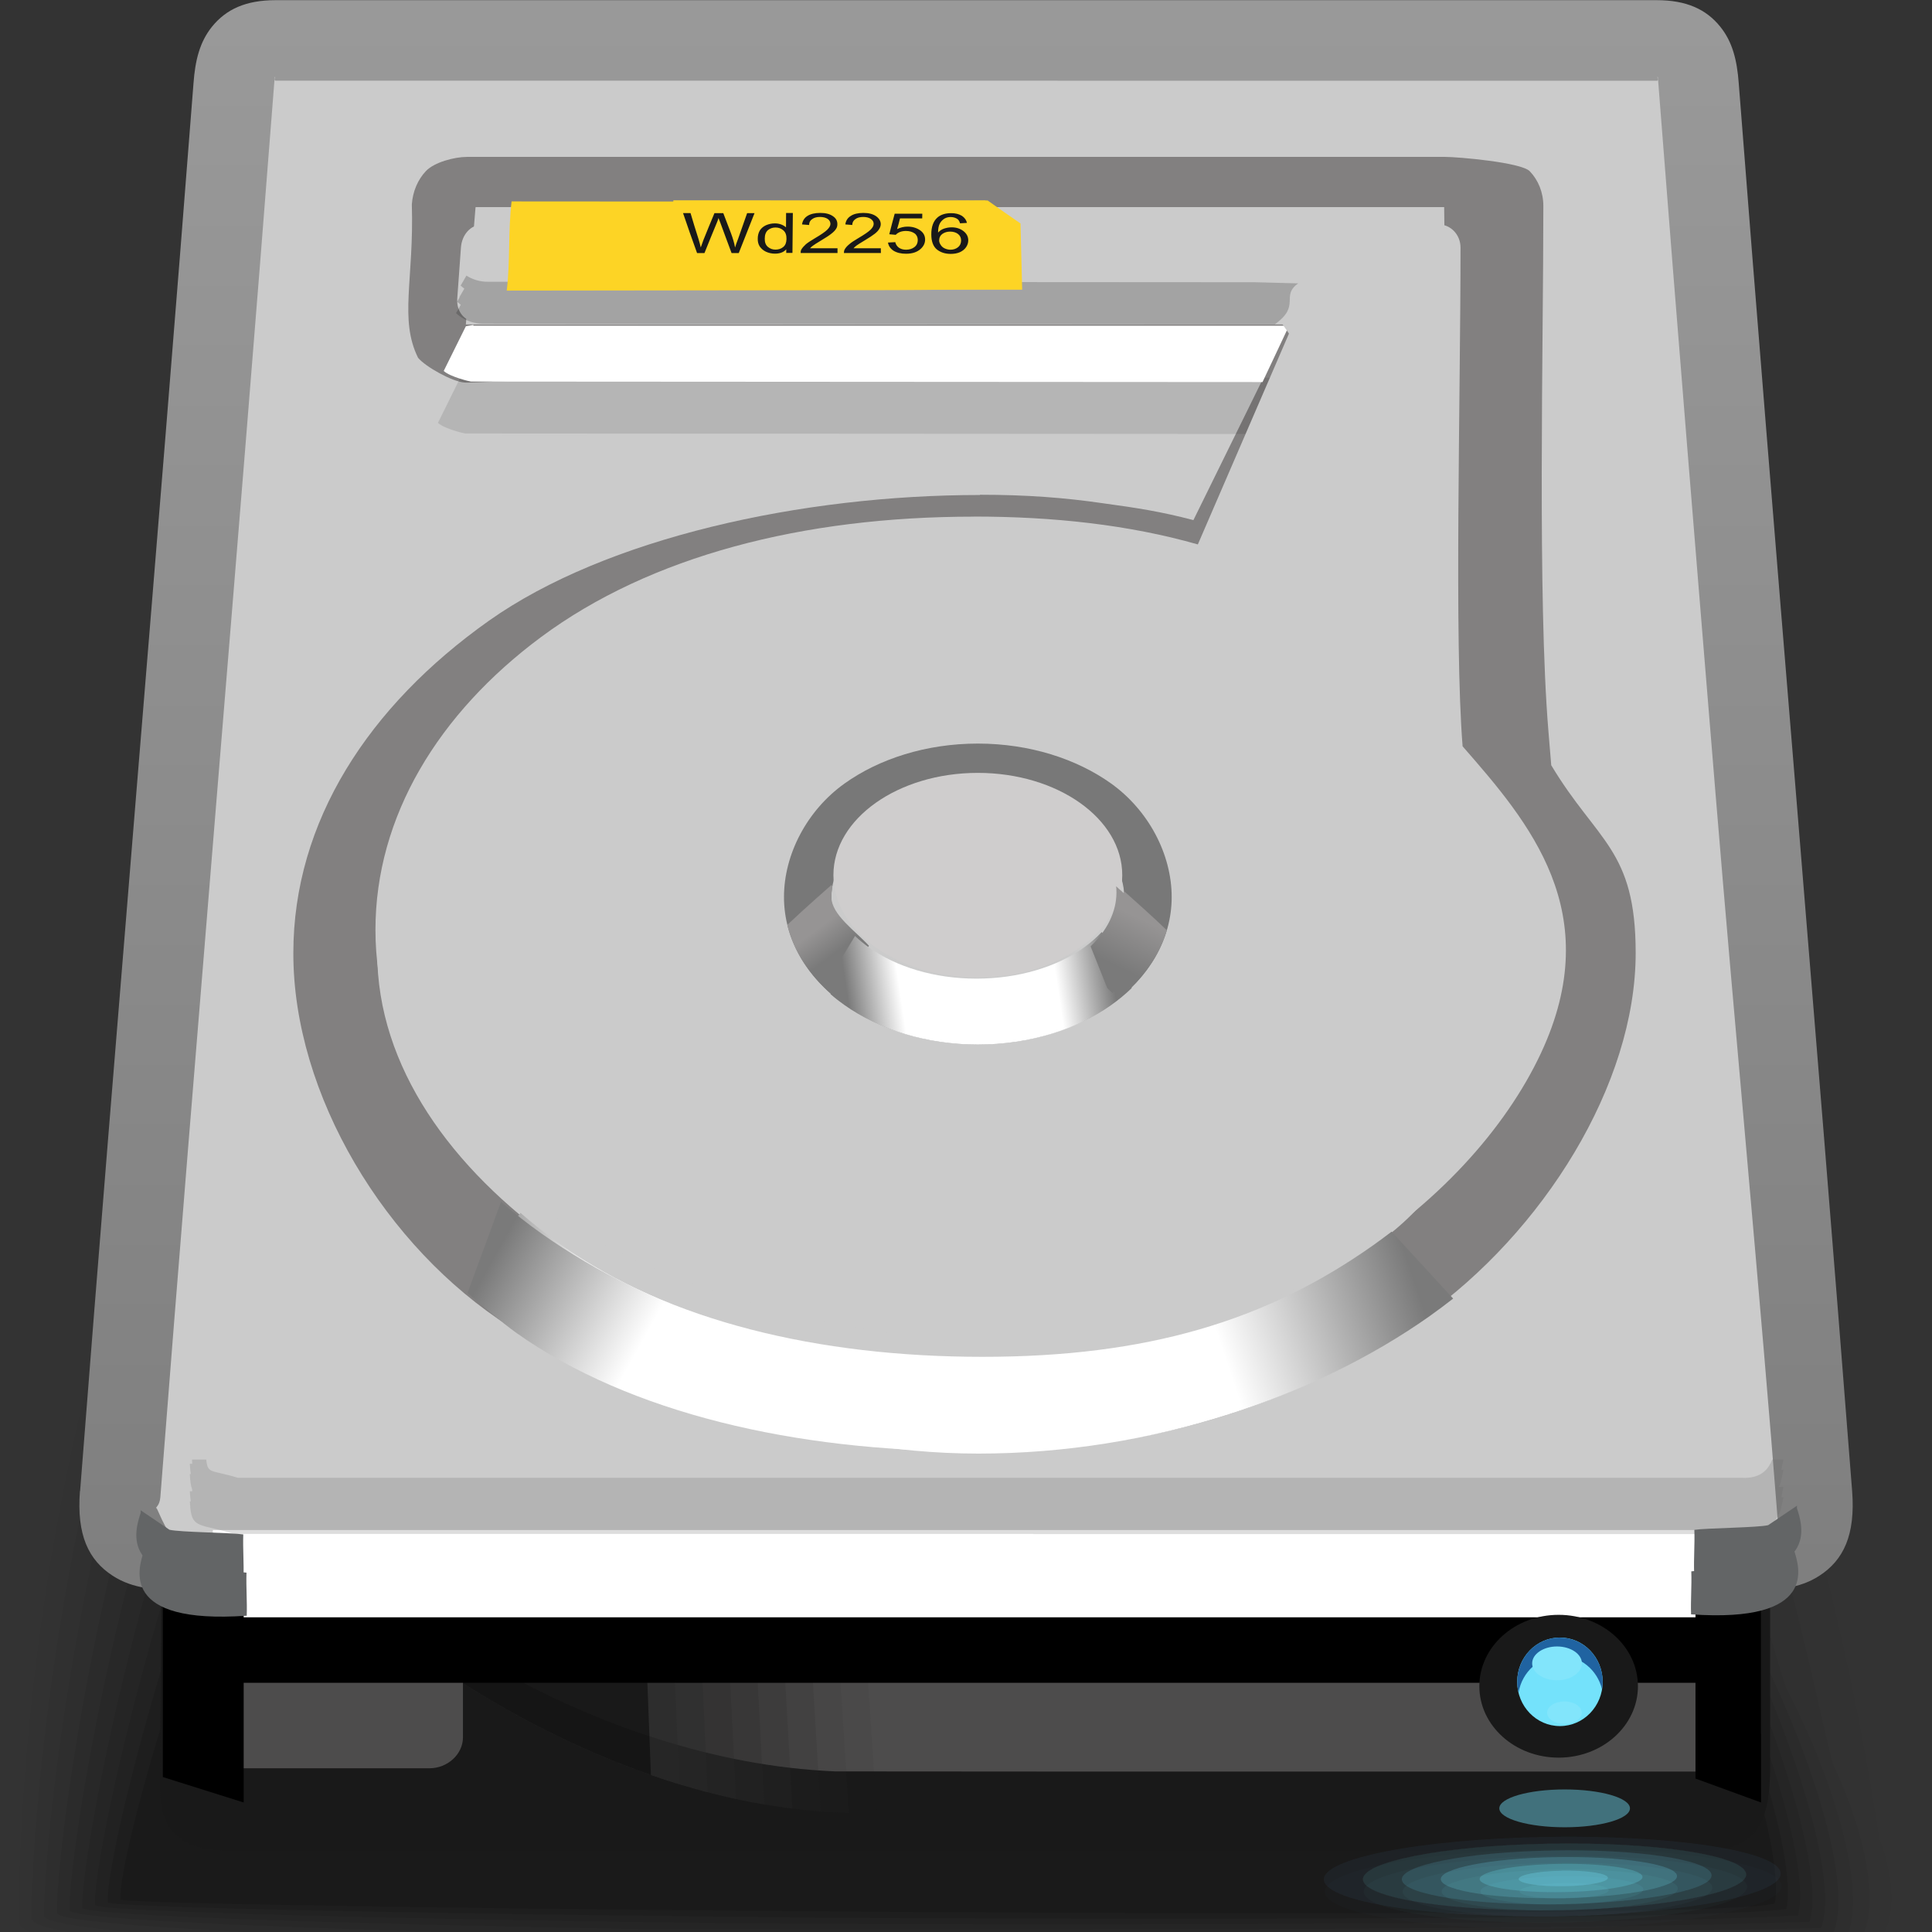 <?xml version="1.0" encoding="UTF-8"?>
<!DOCTYPE svg PUBLIC "-//W3C//DTD SVG 1.1//EN" "http://www.w3.org/Graphics/SVG/1.1/DTD/svg11.dtd">
<!-- Creator: CorelDRAW -->
<svg xmlns="http://www.w3.org/2000/svg" xml:space="preserve" width="24px" height="24px" style="shape-rendering:geometricPrecision; text-rendering:geometricPrecision; image-rendering:optimizeQuality; fill-rule:evenodd; clip-rule:evenodd"
viewBox="0 0 24 24"
 xmlns:xlink="http://www.w3.org/1999/xlink">
 <rect x="0" y="0" width="24" height="24" fill="#333333" stroke="none"/>
 <defs>
  <style type="text/css">
   <![CDATA[
    .fil23 {fill:black}
    .fil10 {fill:#191919}
    .fil26 {fill:white}
    .fil48 {fill:black}
    .fil43 {fill:#191919}
    .fil45 {fill:#2063A1}
    .fil11 {fill:#4D4C4C}
    .fil42 {fill:#636566}
    .fil44 {fill:#74E2FB}
    .fil46 {fill:#82E5FB}
    .fil24 {fill:#CBCBCB}
    .fil40 {fill:#CFCDCD}
    .fil34 {fill:#FDD425}
    .fil35 {fill:#191919;fill-rule:nonzero}
    .fil32 {fill:white;fill-rule:nonzero}
    .fil36 {fill:#787878;fill-rule:nonzero}
    .fil28 {fill:#828080;fill-rule:nonzero}
    .fil13 {fill:#292929;fill-opacity:0}
    .fil49 {fill:#74E2FB;fill-opacity:0}
    .fil41 {fill:#82E5FB;fill-opacity:0}
    .fil0 {fill:black;fill-opacity:0.008}
    .fil50 {fill:#74E2FB;fill-opacity:0.012}
    .fil1 {fill:black;fill-opacity:0.02}
    .fil51 {fill:#74E2FB;fill-opacity:0.027}
    .fil2 {fill:black;fill-opacity:0.035}
    .fil52 {fill:#74E2FB;fill-opacity:0.039}
    .fil3 {fill:black;fill-opacity:0.047}
    .fil14 {fill:#292929;fill-opacity:0.047}
    .fil53 {fill:#74E2FB;fill-opacity:0.055}
    .fil4 {fill:black;fill-opacity:0.059}
    .fil54 {fill:#74E2FB;fill-opacity:0.067}
    .fil5 {fill:black;fill-opacity:0.071}
    .fil55 {fill:#74E2FB;fill-opacity:0.078}
    .fil6 {fill:black;fill-opacity:0.082}
    .fil7 {fill:black;fill-opacity:0.094}
    .fil15 {fill:#292929;fill-opacity:0.098}
    .fil8 {fill:black;fill-opacity:0.106}
    .fil9 {fill:black;fill-opacity:0.122}
    .fil31 {fill:#191919;fill-rule:nonzero;fill-opacity:0.122}
    .fil16 {fill:#292929;fill-opacity:0.145}
    .fil17 {fill:#292929;fill-opacity:0.196}
    .fil33 {fill:#191919;fill-rule:nonzero;fill-opacity:0.22}
    .fil27 {fill:#666666;fill-rule:nonzero;fill-opacity:0.22}
    .fil18 {fill:#292929;fill-opacity:0.243}
    .fil19 {fill:#292929;fill-opacity:0.294}
    .fil20 {fill:#292929;fill-opacity:0.341}
    .fil21 {fill:#292929;fill-opacity:0.392}
    .fil22 {fill:black;fill-opacity:0.439}
    .fil47 {fill:#74E2FB;fill-opacity:0.439}
    .fil39 {fill:url(#id0)}
    .fil30 {fill:url(#id1)}
    .fil12 {fill:url(#id2)}
    .fil25 {fill:url(#id3);fill-rule:nonzero}
    .fil29 {fill:url(#id4);fill-rule:nonzero}
    .fil37 {fill:url(#id5);fill-rule:nonzero}
    .fil38 {fill:url(#id6);fill-rule:nonzero}
   ]]>
  </style>
  <linearGradient id="id0" gradientUnits="userSpaceOnUse" x1="10.547" y1="12.52" x2="13.808" y2="12.033">
   <stop offset="0" style="stop-color:#7A7A7A"/>
   <stop offset="0.2" style="stop-color:white"/>
   <stop offset="0.788" style="stop-color:white"/>
   <stop offset="1" style="stop-color:#7A7A7A"/>
  </linearGradient>
  <linearGradient id="id1" gradientUnits="userSpaceOnUse" x1="6.431" y1="15.08" x2="11.47" y2="17.874">
   <stop offset="0" style="stop-color:#7A7A7A"/>
   <stop offset="0.369" style="stop-color:white"/>
   <stop offset="1" style="stop-color:white"/>
  </linearGradient>
  <linearGradient id="id2" gradientUnits="userSpaceOnUse" x1="21.735" y1="20.128" x2="21.304" y2="20.128">
   <stop offset="0" style="stop-color:#191919"/>
   <stop offset="1" style="stop-color:#373738"/>
  </linearGradient>
  <linearGradient id="id3" gradientUnits="userSpaceOnUse" x1="12.002" y1="19.554" x2="12.002" y2="0.2">
   <stop offset="0" style="stop-color:#7F7F7F"/>
   <stop offset="1" style="stop-color:#999999"/>
  </linearGradient>
  <linearGradient id="id4" gradientUnits="userSpaceOnUse" x1="6.79" y1="18.297" x2="17.21" y2="14.827">
   <stop offset="0" style="stop-color:#595959"/>
   <stop offset="0.129" style="stop-color:white"/>
   <stop offset="0.769" style="stop-color:white"/>
   <stop offset="1" style="stop-color:#7A7A7A"/>
  </linearGradient>
  <linearGradient id="id5" gradientUnits="userSpaceOnUse" x1="14.214" y1="11.432" x2="13.926" y2="12.03">
   <stop offset="0" style="stop-color:#969494"/>
   <stop offset="1" style="stop-color:#7A7A7A"/>
  </linearGradient>
  <linearGradient id="id6" gradientUnits="userSpaceOnUse" x1="10.398" y1="11.823" x2="10.175" y2="11.524">
   <stop offset="0" style="stop-color:#7A7A7A"/>
   <stop offset="1" style="stop-color:#969494"/>
  </linearGradient>
 </defs>
 <g id="Слой_x0020_1">
  <g id="_126926376">
   <path id="_127017232" class="fil0" d="M10.848 7.164c11.092,-0.45 13.034,15.179 13.081,16.615 0.003,0.085 -0.017,0.159 -0.056,0.224l-23.781 0c-0.012,-0.033 -0.018,-0.067 -0.018,-0.103l-0.001 -0.241 0 -0.119c0.006,-2.556 0.376,-15.955 10.775,-16.376z"/>
   <g>
    <path id="_126988608" class="fil1" d="M10.874 7.315c10.159,-0.4 12.199,13.858 12.474,15.527 0.174,0.462 0.196,0.88 0.065,1.162l-23.037 0c-0.091,-0.043 -0.142,-0.089 -0.144,-0.137 -0.008,-1.068 0.183,-16.152 10.642,-16.552z"/>
    <path id="_126977672" class="fil2" d="M10.899 7.465c9.227,-0.35 11.364,12.537 11.868,14.439 0.404,0.854 0.558,1.676 0.394,2.099l-22.314 0c-0.282,-0.053 -0.453,-0.11 -0.458,-0.17 -0.016,-1.065 0.684,-16.018 10.509,-16.368z"/>
    <path id="_67582656" class="fil3" d="M10.925 7.616c8.293,-0.3 10.528,11.216 11.262,13.351 0.657,1.266 0.971,2.53 0.773,3.037l-21.297 0c-0.67,-0.062 -1.106,-0.13 -1.115,-0.204 -0.025,-1.062 1.184,-15.883 10.377,-16.183z"/>
    <path id="_126084592" class="fil4" d="M10.951 7.766c7.361,-0.25 9.693,9.895 10.656,12.263 0.926,1.698 1.416,3.434 1.168,3.974l-19.683 0c-1.371,-0.069 -2.37,-0.15 -2.386,-0.238 -0.033,-1.059 1.685,-15.749 10.245,-15.999z"/>
    <path id="_126886160" class="fil5" d="M10.976 7.917c6.428,-0.2 8.858,8.573 10.05,11.175 1.176,2.088 1.846,4.256 1.594,4.859 -0.956,0.022 -2.139,0.039 -3.485,0.052l-13.516 0c-2.533,-0.071 -4.728,-0.169 -4.755,-0.271 -0.041,-1.056 2.186,-15.615 10.112,-15.815z"/>
    <path id="_126858904" class="fil6" d="M11.002 8.068c5.495,-0.15 8.023,7.252 9.444,10.087 1.409,2.45 2.261,5.02 2.032,5.718 -2.537,0.092 -8.468,0.108 -14.404,0.093 -3.531,-0.061 -7.014,-0.164 -7.051,-0.266 -0.05,-1.053 2.687,-15.481 9.979,-15.631z"/>
    <path id="_126999360" class="fil7" d="M11.027 8.218c4.562,-0.1 7.188,5.931 8.838,8.999 1.642,2.811 2.675,5.785 2.47,6.576 -1.699,0.105 -7.356,0.122 -13.019,0.102 -4.061,-0.05 -8.092,-0.144 -8.136,-0.23 -0.058,-1.049 3.188,-15.347 9.847,-15.446z"/>
    <path id="_126081248" class="fil8" d="M11.053 8.369c3.629,-0.05 6.352,4.61 8.231,7.911 1.875,3.173 3.089,6.549 2.908,7.435 -0.86,0.119 -6.244,0.135 -11.635,0.111 -4.59,-0.04 -9.17,-0.124 -9.219,-0.194 -0.066,-1.046 3.689,-15.213 9.714,-15.262z"/>
   </g>
   <path id="_126971600" class="fil9" d="M11.078 8.519c5.393,0 11.285,13.156 10.972,15.116 -0.042,0.264 -20.442,0.069 -20.554,-0.038 -0.074,-1.043 4.19,-15.078 9.582,-15.078z"/>
  </g>
  <path class="fil10" d="M2.453 19.316l19.087 0c0.247,0 0.449,0.23 0.449,0.497l0 2.14c0,0.667 -0.152,1.041 -0.857,1.041l-11.165 0 -7.046 0c-0.524,0 -0.941,-0.115 -0.935,-0.803l0.018 -2.378c0.002,-0.273 0.201,-0.497 0.448,-0.497z"/>
  <path class="fil11" d="M4.633 18.495l16.79 0c0.247,0 0.449,0.226 0.449,0.498l0 2.515c0,0.006 0,0.017 0,0.026 -0.167,0.16 -0.354,0.318 -0.554,0.473l-8.058 0 -2.884 -0.002c-3.097,-0.131 -5.555,-2.168 -5.555,-2.168 -0.14,-0.49 -0.198,-0.935 -0.189,-1.342z"/>
  <polygon class="fil12" points="21.774,21.69 21.469,21.869 21.172,21.869 21.172,18.387 21.867,18.387 21.867,21.438 "/>
  <g id="_64343112">
   <path id="_126478448" class="fil13" d="M10.985 18.921l0.256 3.586c-2.86,0.208 -5.377,-1.474 -6.152,-2.053 0.128,-0.553 0.255,-1.091 0.357,-1.533l5.54 0z"/>
   <g>
    <path id="_126079600" class="fil14" d="M10.65 18.921l0.244 3.603c-2.749,0.058 -5.12,-1.553 -5.832,-2.09 0.12,-0.546 0.239,-1.076 0.334,-1.513l5.254 0z"/>
    <path id="_126650640" class="fil15" d="M10.314 18.921l0.231 3.601c-2.635,-0.077 -4.863,-1.616 -5.511,-2.109 0.112,-0.539 0.223,-1.06 0.312,-1.492l4.968 0z"/>
    <path id="_126080424" class="fil16" d="M9.979 18.921l0.216 3.582c-2.519,-0.196 -4.605,-1.664 -5.189,-2.112 0.104,-0.531 0.206,-1.045 0.289,-1.471l4.683 0z"/>
    <path id="_126080280" class="fil17" d="M9.643 18.921l0.201 3.547c-2.402,-0.301 -4.35,-1.697 -4.867,-2.098 0.096,-0.524 0.191,-1.029 0.268,-1.449l4.398 0z"/>
    <path id="_126080696" class="fil18" d="M9.308 18.921l0.185 3.495c-2.285,-0.392 -4.098,-1.718 -4.544,-2.068 0.089,-0.516 0.176,-1.012 0.246,-1.427l4.112 0z"/>
    <path id="_126080088" class="fil19" d="M8.973 18.921l0.169 3.427c-2.17,-0.47 -3.85,-1.728 -4.222,-2.023 0.082,-0.508 0.161,-0.996 0.226,-1.404l3.827 0z"/>
    <path id="_69826024" class="fil20" d="M8.637 18.921l0.153 3.342c-2.061,-0.537 -3.614,-1.733 -3.899,-1.962l0.205 -1.38 3.541 0z"/>
    <path id="_125527808" class="fil21" d="M8.302 18.921l0.136 3.243c-1.972,-0.6 -3.408,-1.748 -3.578,-1.888l0.186 -1.356 3.256 0z"/>
   </g>
   <path id="_62954640" class="fil22" d="M7.966 18.921l0.12 3.129c-1.915,-0.664 -3.243,-1.787 -3.243,-1.787l-0.01 -0.036 0.163 -1.305 2.97 0z"/>
  </g>
  <path class="fil11" d="M5.667 18.517c0.052,0.065 0.084,0.145 0.084,0.23l0 2.836c0,0.207 -0.19,0.383 -0.414,0.383l-2.931 0c-0.118,-0.091 -0.194,-0.229 -0.194,-0.383l0 -2.568c0,-0.274 0.175,-0.498 0.469,-0.498l2.986 0z"/>
  <path class="fil23" d="M2.266 20.066l19.239 0c0.129,0 0.247,0.043 0.336,0.114l0 0.679c-0.074,0.032 -0.161,0.046 -0.264,0.045l-9.668 0 -0.945 0 -8.587 0c-0.084,-0.299 -0.118,-0.578 -0.111,-0.838z"/>
  <path class="fil24" d="M12.952 19.252l-0.87 0 -8.998 0c-0.443,-0.134 -0.465,-0.028 -0.477,-0.43 0.463,-5.972 0.926,-11.944 1.39,-17.916 0.002,-0.23 0.13,-0.365 0.384,-0.403 5.373,0 10.746,0 16.119,0 0.289,0.039 0.47,0.192 0.543,0.461 0.458,5.907 0.916,11.815 1.375,17.722 -0.018,0.381 -0.18,0.569 -0.486,0.566l-8.978 0z"/>
  <path class="fil24" d="M1.836 18.561c0.453,-5.83 0.956,-11.661 1.409,-17.492 0.028,-0.372 0.12,-0.566 0.522,-0.566 5.269,0 11.279,0 16.549,0 0.473,0 0.708,0.215 0.748,0.738 0.446,5.815 0.72,11.63 1.171,17.444 -0.018,0.38 -0.18,0.57 -0.486,0.566 -6.131,0 -13,0 -19.13,0 -0.514,0 -0.834,-0.025 -0.782,-0.691z"/>
  <path class="fil25" d="M0.995 18.523c0.229,-2.952 0.467,-5.846 0.704,-8.742 0.241,-2.935 0.482,-5.87 0.705,-8.75 0.021,-0.282 0.077,-0.51 0.23,-0.7 0.176,-0.217 0.421,-0.329 0.79,-0.329l7.44 0 2.275 0 7.44 0c0.369,0 0.615,0.112 0.79,0.329 0.153,0.189 0.209,0.418 0.23,0.7 0.223,2.88 0.464,5.816 0.705,8.75 0.237,2.895 0.475,5.79 0.704,8.742 0.042,0.547 -0.108,0.857 -0.406,1.051 -0.256,0.166 -0.536,0.178 -0.875,0.178l-8.589 0 -2.275 0 -8.589 0c-0.338,0 -0.619,-0.012 -0.875,-0.178 -0.298,-0.194 -0.448,-0.503 -0.406,-1.051zm12.145 -17.521l-2.275 0 -7.44 0c-0.033,0 0.009,-0.069 -0.013,-0.042l-0.011 0.145c-0.229,2.955 -0.467,5.855 -0.705,8.754 -0.24,2.931 -0.481,5.864 -0.704,8.738 -0.009,0.118 -0.069,0.126 -0.047,0.14 0.02,0.013 0.157,0.434 0.332,0.434l8.437 0.42 2.427 -0.229 8.665 -0.229c0.175,0 0.312,-0.001 0.332,-0.014 0.022,-0.014 -0.038,-0.022 -0.047,-0.14 -0.223,-2.874 -0.54,-6.189 -0.78,-9.119 -0.238,-2.9 -0.476,-5.8 -0.705,-8.754l-0.011 -0.145c-0.022,-0.027 0.02,0.042 -0.013,0.042l-7.44 0z"/>
  <path class="fil26" d="M2.635 19.695l-0.002 0 0.011 -0.688 9.424 0 0.871 0 8.209 0 0.011 0.688 -0.002 0 0.002 0.098 -0.003 0 0.003 0.2 -0.002 0 0.002 0.098 -8.275 0 -0.869 0 -9.381 0 0.002 -0.098 -0.002 0 0.004 -0.2 -0.004 0 0.002 -0.098zm19.462 -0.37l0.001 0 -0.005 0.027 0.004 -0.027zm0.007 0l0.003 0 -0.012 0.07 0.01 -0.07zm0.037 0l0 0 0 0.005 0 -0.005zm-0.045 -0.1l0.001 0 -0.005 0.028 0.004 -0.028zm0.007 0l0.003 0 -0.012 0.07 0.01 -0.07zm0.037 0l0 0 0 0.005 0 -0.005zm-0.045 -0.199l0.001 0 -0.005 0.027 0.004 -0.027zm0.007 0l0.003 0 -0.012 0.07 0.01 -0.07zm0.037 0l0 0 0 0.005 0 -0.005zm-0.045 -0.099l0.001 0 -0.005 0.028 0.004 -0.028zm0.007 0l0.003 0 -0.012 0.07 0.01 -0.07zm0.037 0l0 0 0 0.005 0 -0.005z"/>
  <path class="fil27" d="M12.838 19.055l-0.87 0 -9.05 0 -0.026 -0.005c-0.092,-0.028 -0.169,-0.046 -0.228,-0.06 -0.25,-0.057 -0.292,-0.068 -0.306,-0.339l0.012 0c-0.005,-0.034 -0.01,-0.077 -0.012,-0.126l0.03 0 -0.002 -0.024c-0.016,-0.043 -0.024,-0.103 -0.028,-0.19l0.012 0c-0.005,-0.035 -0.01,-0.077 -0.012,-0.127l0.03 0 -0.003 -0.053 0.177 0c0.011,0.132 0.043,0.139 0.169,0.168 0.058,0.014 0.132,0.03 0.225,0.059l9.039 0 0.869 0 8.797 0 0.001 0.001c0.126,0.001 0.221,-0.036 0.284,-0.109l0 0c0.012,-0.015 0.023,-0.03 0.034,-0.047l0.007 -0.018 0.003 0c0.009,-0.016 0.016,-0.034 0.024,-0.053l0.141 0c-0.013,0.046 -0.019,0.089 -0.027,0.127l0.027 0c-0.024,0.083 -0.023,0.155 -0.061,0.214l0.061 0c-0.013,0.046 -0.019,0.089 -0.027,0.127l0.027 0c-0.025,0.086 -0.023,0.159 -0.065,0.219 -0.009,0.024 -0.02,0.046 -0.038,0.067l0.001 0c-0.099,0.113 -0.239,0.171 -0.418,0.17l0 0.001 -8.797 0z"/>
  <path class="fil28" d="M12.173 6.146c0.582,0 1.056,0.037 1.524,0.105 0.433,0.059 0.728,0.105 1.128,0.21l1.028 -2.09 -10.047 0.382c-0.009,0 -0.022,-0.001 -0.038,-0.001 -0.151,-0.011 -0.486,-0.198 -0.575,-0.308 -0.236,-0.48 -0.049,-0.968 -0.077,-1.905 0.011,-0.16 0.074,-0.307 0.174,-0.413 0.103,-0.11 0.354,-0.177 0.512,-0.177l12.151 0c0.158,0 0.948,0.068 1.051,0.179 0.105,0.11 0.168,0.262 0.168,0.431 0,1.758 -0.074,4.864 0.063,6.524 0.011,0.136 0.022,0.262 0.035,0.423 0.572,0.954 1.049,1.044 1.049,2.332 0,1.634 -1.149,3.468 -2.642,4.525 -1.456,1.031 -3.273,1.668 -5.483,1.668 -2.211,0 -4.409,-0.522 -5.865,-1.553 -1.54,-0.981 -2.688,-2.878 -2.685,-4.639 0,-1.635 0.936,-3.07 2.428,-4.127 1.456,-1.031 3.89,-1.563 6.101,-1.563zm1.452 0.721c-0.464,-0.063 -0.949,-0.096 -1.452,-0.096 -2.094,0 -3.969,0.456 -5.334,1.423 -1.33,0.941 -2.153,2.23 -2.153,3.643 0,1.412 0.92,2.682 2.251,3.623 1.365,0.967 3.142,1.729 5.237,1.729 2.094,0 3.552,-0.762 4.917,-1.729 1.329,-0.942 1.388,-2.212 1.236,-3.623 0,-0.359 0.214,-0.671 0.114,-1.009 -0.105,-0.35 -0.146,-0.727 -0.345,-1.047l-0.043 -0.067 -0.073 -0.241c-0.006,-0.081 0.045,-0.114 0.026,-0.337 -0.007,-1.665 -0.046,-4.776 -0.066,-6.563l-12.031 0c-0.001,0.002 -0.001,0.004 -0.002,0.007l-0.12 1.451 10.2 0 0.165 0 0.086 0.151 -0.35 0.257 0.089 0.157 0.408 0.16 -1.166 2.223 -0.111 0.207 -0.216 -0.062c-0.448,-0.128 -0.791,-0.19 -1.267,-0.256z"/>
  <path class="fil29" d="M18.052 16.131c-0.093,0.073 -0.19,0.145 -0.289,0.216 -1.418,1.004 -3.455,1.71 -5.608,1.71 -2.153,0 -4.187,-0.811 -5.605,-1.815 -0.172,-0.124 -0.451,-0.358 -0.605,-0.494l0.521 -0.681c0.16,0.14 0.331,0.274 0.511,0.402 1.329,0.941 3.189,1.386 5.229,1.386 2.039,0 3.522,-0.445 4.852,-1.386 0.078,-0.055 0.154,-0.112 0.229,-0.169l0.764 0.831z"/>
  <path class="fil30" d="M12.094 16.959l-0.052 1.069c-2.149,-0.002 -4.214,-0.469 -5.63,-1.472 -0.172,-0.124 -0.45,-0.358 -0.604,-0.494l0.416 -1.134c0.16,0.14 0.331,0.275 0.512,0.402 1.328,0.939 3.322,1.628 5.358,1.629z"/>
  <path class="fil31" d="M15.612 5.391l-9.834 -0.006c-0.008,0 -0.257,-0.057 -0.338,-0.132l0.275 -0.555 0.094 -0.017 -0.001 0.01 10.024 0 0.066 0 0.023 0.043 -0.309 0.657z"/>
  <path class="fil32" d="M15.684 4.746l-9.834 -0.006c-0.008,0 -0.257,-0.057 -0.338,-0.132l0.275 -0.555 0.094 -0.017 -0.001 0.01 10.024 0 0.066 0 0.023 0.043 -0.309 0.656z"/>
  <path class="fil24" d="M12.097 6.417c0.984,0 1.923,0.101 2.783,0.346l1.132 -2.619 -0.102 -0.148 -9.996 0c-0.145,0 -0.245,-0.129 -0.234,-0.285l0.046 -0.637c0.011,-0.156 0.12,-0.285 0.267,-0.285l11.882 0c0.148,0 0.268,0.129 0.268,0.285 0,1.885 -0.079,4.891 0.026,6.197 0.828,0.947 1.79,2.065 0.973,3.812 -0.878,1.876 -3.443,3.838 -6.647,3.636 -4.457,-0.281 -7.831,-2.257 -7.831,-5.168 0,-1.409 0.783,-2.691 2.057,-3.637 1.356,-1.006 3.253,-1.496 5.375,-1.496z"/>
  <path class="fil33" d="M5.724 3.786l-0.046 -0.038 0.032 -0.054 -0.003 -0.003 0.061 -0.105 -0.046 -0.038 0.072 -0.124c0.066,0.041 0.143,0.069 0.228,0.075 0.017,0.001 0.031,0.001 0.038,0.001l9.534 0.006 0.533 0.014c-0.223,0.158 0.038,0.276 -0.291,0.509l-9.833 -0.007c-0.008,0 -0.022,-0.001 -0.038,-0.002 -0.117,-0.009 -0.22,-0.056 -0.3,-0.13l0.06 -0.105z"/>
  <path class="fil34" d="M6.355 2.502c0.49,0 1.05,0.001 1.54,0.001 0.49,0 0.981,0.001 1.472,0.001 0.49,0 0.98,0.001 1.47,0.001 0.49,0 0.91,-0.014 1.4,-0.014 0.064,0.047 0.129,0.094 0.192,0.141 0.064,0.046 0.129,0.093 0.196,0.14 0.001,0.067 0.003,0.134 0.004,0.2 0.001,0.066 0.003,0.109 0.004,0.176 0.001,0.066 0.002,0.133 0.003,0.2 0.001,0.066 0.009,0.173 0.01,0.24 -0.536,0.001 -1.001,0.015 -1.536,0.016 -0.535,0.001 -1.07,0.001 -1.605,0.002 -0.535,0.001 -1.071,0.001 -1.606,0.002 -0.535,0 -1.07,0.001 -1.604,0.002 0.044,-0.368 0.016,-0.737 0.06,-1.106z"/>
  <path class="fil34" d="M8.363 2.488c0.651,0 1.301,0.001 1.952,0.001 0.651,0 1.301,0 1.953,0.001 0.067,0.048 0.135,0.096 0.203,0.143 0.067,0.047 0.136,0.095 0.206,0.143 0.001,0.048 0.017,0.662 0.018,0.71 0,0.048 0.002,0.064 0.003,0.113 -0.727,0 -1.453,0 -2.179,0 -0.725,0 -1.452,0 -2.178,0 0.006,-0.096 -0.001,-0.725 0.005,-0.821 0.006,-0.096 0.012,-0.192 0.019,-0.289z"/>
  <path class="fil35" d="M8.659 3.143c-0.06,-0.165 -0.118,-0.331 -0.174,-0.496 0.031,0 0.062,0 0.093,0 0.032,0.108 0.065,0.217 0.1,0.325 0.01,0.034 0.02,0.068 0.027,0.102 0.018,-0.053 0.03,-0.084 0.033,-0.092 0.045,-0.111 0.09,-0.223 0.137,-0.334 0.037,0 0.073,0 0.11,0 0.033,0.084 0.063,0.167 0.096,0.251 0.023,0.062 0.041,0.121 0.05,0.176 0.01,-0.031 0.021,-0.067 0.038,-0.108 0.037,-0.106 0.074,-0.212 0.112,-0.319 0.03,0 0.06,0 0.092,0 -0.066,0.165 -0.131,0.331 -0.196,0.496 -0.03,0 -0.06,0 -0.089,0 -0.048,-0.126 -0.093,-0.252 -0.14,-0.378 -0.012,-0.031 -0.021,-0.051 -0.022,-0.058 -0.007,0.022 -0.014,0.042 -0.021,0.058 -0.052,0.126 -0.104,0.252 -0.154,0.378 -0.031,0 -0.062,0 -0.092,0zm1.108 0c0,-0.015 0,-0.03 0,-0.046 -0.031,0.036 -0.079,0.054 -0.141,0.054 -0.039,0 -0.076,-0.008 -0.111,-0.024 -0.034,-0.016 -0.058,-0.038 -0.078,-0.066 -0.018,-0.029 -0.025,-0.061 -0.024,-0.097 0,-0.036 0.008,-0.069 0.024,-0.098 0.017,-0.029 0.043,-0.051 0.076,-0.067 0.034,-0.015 0.071,-0.024 0.112,-0.024 0.031,0 0.056,0.005 0.08,0.014 0.024,0.009 0.043,0.021 0.059,0.035 0,-0.059 0,-0.118 0.001,-0.178 0.027,0 0.055,0 0.084,0 -0.002,0.165 -0.004,0.331 -0.005,0.496 -0.027,0 -0.053,0 -0.079,0zm-0.267 -0.179c-0.001,0.046 0.012,0.08 0.039,0.103 0.027,0.022 0.057,0.034 0.094,0.034 0.038,0 0.071,-0.011 0.097,-0.033 0.027,-0.022 0.039,-0.055 0.04,-0.099 0.001,-0.049 -0.012,-0.085 -0.04,-0.108 -0.026,-0.023 -0.058,-0.035 -0.097,-0.035 -0.037,0 -0.068,0.012 -0.094,0.033 -0.025,0.022 -0.039,0.057 -0.039,0.105zm0.904 0.12c-0.001,0.02 0,0.039 0,0.059 -0.154,0 -0.306,0 -0.458,0 -0.001,-0.015 0.001,-0.029 0.008,-0.043 0.013,-0.022 0.033,-0.044 0.057,-0.066 0.026,-0.022 0.065,-0.046 0.113,-0.075 0.075,-0.044 0.127,-0.08 0.152,-0.105 0.026,-0.026 0.04,-0.05 0.04,-0.073 -0.001,-0.024 -0.01,-0.045 -0.035,-0.062 -0.024,-0.016 -0.057,-0.024 -0.095,-0.024 -0.041,0 -0.073,0.009 -0.097,0.027 -0.026,0.017 -0.038,0.042 -0.038,0.073 -0.03,-0.002 -0.059,-0.004 -0.088,-0.007 0.007,-0.047 0.03,-0.082 0.068,-0.106 0.04,-0.025 0.093,-0.037 0.159,-0.037 0.066,0 0.117,0.013 0.156,0.04 0.039,0.026 0.056,0.059 0.056,0.098 0,0.02 -0.003,0.04 -0.015,0.058 -0.012,0.02 -0.031,0.04 -0.058,0.061 -0.026,0.021 -0.069,0.05 -0.132,0.087 -0.05,0.03 -0.083,0.051 -0.097,0.062 -0.016,0.011 -0.028,0.022 -0.037,0.033 0.114,0 0.226,0 0.34,0zm0.538 0c-0.001,0.02 0.001,0.039 0.001,0.059 -0.154,0 -0.306,0 -0.46,0 0.001,-0.015 0.002,-0.029 0.009,-0.043 0.012,-0.022 0.031,-0.044 0.058,-0.066 0.024,-0.022 0.063,-0.046 0.111,-0.075 0.075,-0.044 0.126,-0.079 0.153,-0.105 0.026,-0.026 0.039,-0.05 0.039,-0.073 0,-0.024 -0.011,-0.045 -0.036,-0.062 -0.024,-0.016 -0.056,-0.024 -0.094,-0.024 -0.04,0 -0.074,0.009 -0.097,0.027 -0.025,0.017 -0.039,0.042 -0.039,0.073 -0.03,-0.002 -0.058,-0.004 -0.086,-0.007 0.006,-0.047 0.029,-0.082 0.068,-0.106 0.038,-0.025 0.091,-0.037 0.157,-0.037 0.066,0 0.118,0.014 0.156,0.04 0.038,0.027 0.058,0.06 0.059,0.098 0,0.02 -0.006,0.04 -0.017,0.058 -0.011,0.02 -0.029,0.04 -0.055,0.061 -0.027,0.021 -0.071,0.051 -0.132,0.087 -0.052,0.031 -0.083,0.051 -0.098,0.062 -0.014,0.011 -0.027,0.022 -0.036,0.033 0.112,0 0.226,0 0.34,0zm0.09 -0.071c0.03,-0.002 0.06,-0.004 0.089,-0.005 0.008,0.031 0.024,0.054 0.047,0.07 0.025,0.016 0.052,0.024 0.087,0.024 0.041,0 0.077,-0.011 0.105,-0.033 0.028,-0.022 0.041,-0.052 0.041,-0.088 0,-0.034 -0.014,-0.063 -0.04,-0.082 -0.029,-0.02 -0.064,-0.03 -0.108,-0.03 -0.027,0 -0.053,0.005 -0.074,0.013 -0.022,0.009 -0.039,0.021 -0.052,0.035 -0.028,-0.002 -0.053,-0.005 -0.08,-0.007 0.021,-0.085 0.044,-0.17 0.067,-0.255 0.114,0 0.229,0 0.343,0 0,0.02 0,0.039 -0.001,0.058 -0.092,0 -0.185,0 -0.276,0 -0.01,0.045 -0.023,0.089 -0.036,0.133 0.042,-0.021 0.086,-0.031 0.13,-0.031 0.061,0 0.112,0.016 0.155,0.045 0.043,0.03 0.063,0.069 0.063,0.116 0,0.045 -0.019,0.083 -0.055,0.116 -0.044,0.04 -0.104,0.06 -0.182,0.06 -0.062,0 -0.115,-0.012 -0.156,-0.038 -0.038,-0.025 -0.061,-0.059 -0.068,-0.1zm0.979 -0.244c-0.028,0.002 -0.058,0.003 -0.085,0.005 -0.007,-0.024 -0.017,-0.041 -0.031,-0.052 -0.024,-0.017 -0.053,-0.026 -0.085,-0.026 -0.028,0 -0.051,0.006 -0.073,0.017 -0.024,0.014 -0.046,0.034 -0.061,0.061 -0.015,0.027 -0.023,0.065 -0.023,0.115 0.02,-0.022 0.044,-0.039 0.074,-0.049 0.03,-0.01 0.061,-0.016 0.094,-0.016 0.057,0 0.105,0.015 0.145,0.045 0.04,0.03 0.062,0.069 0.062,0.116 0,0.031 -0.009,0.06 -0.028,0.087 -0.018,0.026 -0.045,0.047 -0.076,0.061 -0.033,0.014 -0.07,0.021 -0.113,0.021 -0.071,0 -0.128,-0.019 -0.174,-0.056 -0.044,-0.037 -0.068,-0.099 -0.068,-0.184 -0.001,-0.096 0.025,-0.165 0.073,-0.209 0.041,-0.038 0.1,-0.057 0.174,-0.057 0.053,0 0.097,0.011 0.133,0.033 0.033,0.022 0.055,0.052 0.063,0.09zm-0.345 0.214c0,0.021 0.007,0.041 0.02,0.06 0.012,0.019 0.029,0.034 0.052,0.044 0.023,0.01 0.045,0.015 0.069,0.015 0.036,0 0.068,-0.01 0.094,-0.031 0.025,-0.02 0.038,-0.049 0.038,-0.084 0,-0.034 -0.013,-0.061 -0.039,-0.081 -0.025,-0.019 -0.059,-0.029 -0.097,-0.029 -0.038,0 -0.07,0.01 -0.097,0.029 -0.027,0.02 -0.039,0.046 -0.039,0.078z"/>
  <path class="fil36" d="M12.147 9.237c0.642,0 1.228,0.19 1.657,0.497 0.464,0.333 0.751,0.878 0.751,1.409 0,0.531 -0.287,1.003 -0.751,1.335 -0.429,0.307 -1.015,0.497 -1.657,0.497 -0.642,0 -1.228,-0.19 -1.657,-0.497 -0.464,-0.333 -0.751,-0.804 -0.751,-1.335 0,-0.531 0.287,-1.077 0.751,-1.409 0.429,-0.307 1.015,-0.497 1.657,-0.497zm1.332 1.1c-0.336,-0.241 -0.807,-0.39 -1.332,-0.39 -0.525,0 -0.996,0.149 -1.332,0.39 -0.301,0.215 -0.487,0.501 -0.487,0.806 0,0.305 0.186,0.591 0.487,0.806 0.336,0.241 0.807,0.39 1.332,0.39 0.525,0 0.996,-0.149 1.332,-0.39 0.301,-0.215 0.487,-0.501 0.487,-0.806 0,-0.305 -0.186,-0.59 -0.487,-0.806z"/>
  <path class="fil37" d="M14.495 11.555c-0.095,0.321 -0.298,0.607 -0.581,0.838l-0.065 -0.063 -0.206 -0.517c0.201,-0.193 0.321,-0.425 0.321,-0.67 0,-0.025 -0.001,-0.05 -0.004,-0.076 0.124,0.11 0.359,0.32 0.533,0.487z"/>
  <path class="fil38" d="M10.331 12.354c-0.276,-0.24 -0.471,-0.535 -0.551,-0.865 0.242,-0.228 0.548,-0.495 0.548,-0.495l0.012 0.016c-0.008,0.044 -0.012,0.089 -0.012,0.135 0,0.217 0.304,0.425 0.467,0.604l-0.44 0.583 -0.024 0.023z"/>
  <path class="fil39" d="M10.388 12.232l-0.071 0.117c0.054,0.048 0.112,0.093 0.173,0.136 0.43,0.303 1.016,0.491 1.657,0.491 0.641,0 1.23,-0.188 1.657,-0.491 0.092,-0.065 0.177,-0.136 0.255,-0.211l-0.088 -0.126 0.069 -0.064 -0.354 -0.506c-0.065,0.069 -0.139,0.134 -0.223,0.194 -0.336,0.238 -0.808,0.385 -1.334,0.385 -0.523,0 -0.995,-0.147 -1.331,-0.385 -0.064,-0.045 -0.123,-0.094 -0.177,-0.145l-0.322 0.532c0.029,0.025 0.059,0.05 0.09,0.074z"/>
  <path class="fil40" d="M12.147 9.601c0.991,0 1.794,0.569 1.794,1.27 0,0.701 -0.803,1.27 -1.794,1.27 -0.991,0 -1.794,-0.569 -1.794,-1.27 0,-0.701 0.804,-1.27 1.794,-1.27z"/>
  <path class="fil41" d="M19.603 20.309c-0.037,-0.653 0.212,-1.201 0.556,-1.223 0.344,-0.022 0.652,0.489 0.689,1.142 0.037,0.653 -0.212,1.2 -0.556,1.223 -0.344,0.022 -0.652,-0.489 -0.689,-1.142z"/>
  <path class="fil42" d="M1.748 18.793l-0.001 -0.032 0.358 0.242c0.121,0.031 0.771,0.036 0.917,0.058 -0.006,0.189 0.009,0.35 0.003,0.534 -1.584,0.11 -1.347,-0.588 -1.277,-0.803z"/>
  <ellipse class="fil43" cx="19.362" cy="20.947" rx="0.985" ry="0.887"/>
  <ellipse class="fil44" cx="19.378" cy="20.892" rx="0.531" ry="0.55"/>
  <path class="fil45" d="M19.378 20.343c0.293,0 0.531,0.246 0.531,0.549 0,0.031 -0.003,0.063 -0.008,0.093 -0.058,-0.239 -0.266,-0.415 -0.514,-0.415 -0.262,0 -0.48,0.197 -0.523,0.456 -0.01,-0.043 -0.016,-0.088 -0.016,-0.135 0,-0.304 0.238,-0.549 0.531,-0.549z"/>
  <ellipse class="fil46" cx="19.342" cy="20.663" rx="0.309" ry="0.21"/>
  <ellipse class="fil46" cx="19.434" cy="21.276" rx="0.215" ry="0.14"/>
  <path class="fil47" d="M19.437 22.229c0.448,0 0.811,0.105 0.811,0.235 0,0.13 -0.363,0.235 -0.811,0.235 -0.448,0 -0.812,-0.105 -0.812,-0.235 0,-0.13 0.363,-0.235 0.812,-0.235z"/>
  <polygon class="fil48" points="3.027,22.391 3.027,19.863 2.023,19.844 2.023,22.075 "/>
  <polygon class="fil48" points="21.876,22.391 21.876,19.863 21.062,19.863 21.062,22.094 "/>
  <path class="fil42" d="M22.322 18.736l0.001 -0.032 -0.358 0.242c-0.121,0.031 -0.771,0.036 -0.917,0.058 0.006,0.189 -0.009,0.35 -0.003,0.534 1.584,0.11 1.347,-0.588 1.277,-0.803z"/>
  <path class="fil42" d="M22.284 19.252l0.001 -0.032 -0.358 0.242c-0.121,0.031 -0.771,0.036 -0.917,0.058 0.006,0.189 -0.009,0.35 -0.003,0.534 1.584,0.11 1.347,-0.588 1.277,-0.803z"/>
  <path class="fil42" d="M1.789 19.267l-0.001 -0.031 0.358 0.242c0.12,0.031 0.771,0.036 0.916,0.058 -0.006,0.19 0.009,0.35 0.003,0.535 -1.584,0.11 -1.347,-0.588 -1.277,-0.804z"/>
  <path class="fil37" d="M14.4 11.498c-0.095,0.321 -0.298,0.607 -0.581,0.838l-0.065 -0.063 -0.206 -0.517c0.201,-0.193 0.321,-0.425 0.321,-0.67 0,-0.025 -0.001,-0.05 -0.004,-0.076 0.124,0.11 0.359,0.32 0.533,0.487z"/>
  <g id="_126087992">
   <g>
    <path id="_127045128" class="fil49" d="M19.153 22.888c1.818,-0.034 3.343,0.194 3.405,0.509 0.063,0.315 -1.361,0.598 -3.179,0.632 -1.818,0.034 -3.342,-0.194 -3.405,-0.509 -0.063,-0.315 1.361,-0.598 3.178,-0.632z"/>
    <g>
     <path id="_69301176" class="fil50" d="M19.197 22.972c1.566,-0.029 2.879,0.167 2.933,0.439 0.054,0.272 -1.172,0.516 -2.738,0.545 -1.566,0.029 -2.879,-0.167 -2.933,-0.439 -0.054,-0.272 1.172,-0.516 2.738,-0.545z"/>
     <path id="_67469848" class="fil51" d="M19.24 23.056c1.313,-0.025 2.416,0.14 2.461,0.368 0.045,0.228 -0.983,0.433 -2.297,0.457 -1.314,0.025 -2.416,-0.14 -2.461,-0.368 -0.045,-0.228 0.984,-0.433 2.298,-0.457z"/>
     <path id="_126079728" class="fil52" d="M19.282 23.14c1.062,-0.02 1.953,0.114 1.989,0.298 0.036,0.184 -0.795,0.35 -1.857,0.369 -1.062,0.02 -1.953,-0.113 -1.989,-0.297 -0.037,-0.184 0.795,-0.35 1.857,-0.37z"/>
     <path id="_126079456" class="fil53" d="M19.325 23.224c0.81,-0.015 1.489,0.086 1.517,0.227 0.028,0.14 -0.606,0.266 -1.416,0.282 -0.81,0.015 -1.49,-0.086 -1.517,-0.227 -0.028,-0.14 0.606,-0.267 1.416,-0.282z"/>
     <path id="_127045080" class="fil54" d="M19.368 23.308c0.558,-0.01 1.026,0.06 1.045,0.156 0.019,0.097 -0.418,0.183 -0.976,0.194 -0.558,0.011 -1.026,-0.06 -1.045,-0.156 -0.019,-0.097 0.418,-0.183 0.976,-0.194z"/>
    </g>
    <path id="_126471464" class="fil55" d="M19.411 23.391c0.306,-0.006 0.563,0.033 0.573,0.086 0.011,0.053 -0.229,0.101 -0.535,0.107 -0.306,0.006 -0.563,-0.033 -0.573,-0.086 -0.01,-0.053 0.229,-0.101 0.535,-0.106z"/>
   </g>
   <g>
    <path id="_126327176" class="fil49" d="M19.143 22.735c1.818,-0.034 3.342,0.194 3.405,0.509 0.063,0.315 -1.361,0.598 -3.178,0.632 -1.818,0.034 -3.343,-0.194 -3.405,-0.509 -0.063,-0.315 1.361,-0.598 3.179,-0.632z"/>
    <g>
     <path id="_126093560" class="fil50" d="M19.186 22.819c1.566,-0.029 2.879,0.167 2.933,0.439 0.054,0.272 -1.172,0.515 -2.738,0.545 -1.566,0.029 -2.879,-0.167 -2.934,-0.439 -0.054,-0.272 1.172,-0.516 2.738,-0.545z"/>
     <path id="_126093384" class="fil51" d="M19.229 22.903c1.313,-0.025 2.416,0.14 2.461,0.368 0.046,0.228 -0.983,0.433 -2.297,0.457 -1.314,0.025 -2.416,-0.14 -2.461,-0.368 -0.045,-0.228 0.984,-0.432 2.298,-0.457z"/>
     <path id="_126093168" class="fil52" d="M19.272 22.987c1.062,-0.02 1.953,0.113 1.989,0.298 0.037,0.184 -0.795,0.349 -1.857,0.369 -1.062,0.02 -1.953,-0.113 -1.989,-0.297 -0.037,-0.184 0.795,-0.35 1.857,-0.369z"/>
     <path id="_126092968" class="fil53" d="M19.315 23.07c0.81,-0.015 1.489,0.086 1.517,0.227 0.028,0.14 -0.606,0.267 -1.416,0.282 -0.81,0.015 -1.489,-0.086 -1.517,-0.227 -0.028,-0.14 0.606,-0.267 1.416,-0.282z"/>
     <path id="_126092792" class="fil54" d="M19.358 23.154c0.558,-0.01 1.026,0.06 1.045,0.156 0.019,0.097 -0.418,0.183 -0.976,0.194 -0.558,0.011 -1.026,-0.06 -1.045,-0.156 -0.019,-0.097 0.418,-0.183 0.976,-0.194z"/>
    </g>
    <path id="_126092544" class="fil55" d="M19.401 23.238c0.306,-0.006 0.563,0.033 0.573,0.086 0.01,0.053 -0.229,0.101 -0.535,0.107 -0.306,0.006 -0.563,-0.033 -0.573,-0.086 -0.011,-0.053 0.229,-0.101 0.535,-0.106z"/>
   </g>
   <g>
    <path id="_126096224" class="fil49" d="M19.143 22.735c1.818,-0.034 3.342,0.194 3.405,0.509 0.063,0.315 -1.361,0.598 -3.178,0.632 -1.818,0.034 -3.343,-0.194 -3.405,-0.509 -0.063,-0.315 1.361,-0.598 3.179,-0.632z"/>
    <g>
     <path id="_126096016" class="fil50" d="M19.186 22.819c1.566,-0.029 2.879,0.167 2.933,0.439 0.054,0.272 -1.172,0.515 -2.738,0.545 -1.566,0.029 -2.879,-0.167 -2.934,-0.439 -0.054,-0.272 1.172,-0.516 2.738,-0.545z"/>
     <path id="_126095832" class="fil51" d="M19.229 22.903c1.313,-0.025 2.416,0.14 2.461,0.368 0.046,0.228 -0.983,0.433 -2.297,0.457 -1.314,0.025 -2.416,-0.14 -2.461,-0.368 -0.045,-0.228 0.984,-0.432 2.298,-0.457z"/>
     <path id="_126095656" class="fil52" d="M19.272 22.987c1.062,-0.02 1.953,0.113 1.989,0.298 0.037,0.184 -0.795,0.349 -1.857,0.369 -1.062,0.02 -1.953,-0.113 -1.989,-0.297 -0.037,-0.184 0.795,-0.35 1.857,-0.369z"/>
     <path id="_126095440" class="fil53" d="M19.315 23.07c0.81,-0.015 1.489,0.086 1.517,0.227 0.028,0.14 -0.606,0.267 -1.416,0.282 -0.81,0.015 -1.489,-0.086 -1.517,-0.227 -0.028,-0.14 0.606,-0.267 1.416,-0.282z"/>
     <path id="_126095240" class="fil54" d="M19.358 23.154c0.558,-0.01 1.026,0.06 1.045,0.156 0.019,0.097 -0.418,0.183 -0.976,0.194 -0.558,0.011 -1.026,-0.06 -1.045,-0.156 -0.019,-0.097 0.418,-0.183 0.976,-0.194z"/>
    </g>
    <path id="_126092344" class="fil55" d="M19.401 23.238c0.306,-0.006 0.563,0.033 0.573,0.086 0.01,0.053 -0.229,0.101 -0.535,0.107 -0.306,0.006 -0.563,-0.033 -0.573,-0.086 -0.011,-0.053 0.229,-0.101 0.535,-0.106z"/>
   </g>
   <g>
    <path id="_126092096" class="fil49" d="M19.143 22.735c1.818,-0.034 3.342,0.194 3.405,0.509 0.063,0.315 -1.361,0.598 -3.178,0.632 -1.818,0.034 -3.343,-0.194 -3.405,-0.509 -0.063,-0.315 1.361,-0.598 3.179,-0.632z"/>
    <g>
     <path id="_126091896" class="fil50" d="M19.186 22.819c1.566,-0.029 2.879,0.167 2.933,0.439 0.054,0.272 -1.172,0.515 -2.738,0.545 -1.566,0.029 -2.879,-0.167 -2.934,-0.439 -0.054,-0.272 1.172,-0.516 2.738,-0.545z"/>
     <path id="_126091688" class="fil51" d="M19.229 22.903c1.313,-0.025 2.416,0.14 2.461,0.368 0.046,0.228 -0.983,0.433 -2.297,0.457 -1.314,0.025 -2.416,-0.14 -2.461,-0.368 -0.045,-0.228 0.984,-0.432 2.298,-0.457z"/>
     <path id="_126091504" class="fil52" d="M19.272 22.987c1.062,-0.02 1.953,0.113 1.989,0.298 0.037,0.184 -0.795,0.349 -1.857,0.369 -1.062,0.02 -1.953,-0.113 -1.989,-0.297 -0.037,-0.184 0.795,-0.35 1.857,-0.369z"/>
     <path id="_126091328" class="fil53" d="M19.315 23.07c0.81,-0.015 1.489,0.086 1.517,0.227 0.028,0.14 -0.606,0.267 -1.416,0.282 -0.81,0.015 -1.489,-0.086 -1.517,-0.227 -0.028,-0.14 0.606,-0.267 1.416,-0.282z"/>
     <path id="_126091120" class="fil54" d="M19.358 23.154c0.558,-0.01 1.026,0.06 1.045,0.156 0.019,0.097 -0.418,0.183 -0.976,0.194 -0.558,0.011 -1.026,-0.06 -1.045,-0.156 -0.019,-0.097 0.418,-0.183 0.976,-0.194z"/>
    </g>
    <path id="_126089584" class="fil55" d="M19.401 23.238c0.306,-0.006 0.563,0.033 0.573,0.086 0.01,0.053 -0.229,0.101 -0.535,0.107 -0.306,0.006 -0.563,-0.033 -0.573,-0.086 -0.011,-0.053 0.229,-0.101 0.535,-0.106z"/>
   </g>
   <g>
    <path id="_126089328" class="fil49" d="M19.143 22.735c1.818,-0.034 3.342,0.194 3.405,0.509 0.063,0.315 -1.361,0.598 -3.178,0.632 -1.818,0.034 -3.343,-0.194 -3.405,-0.509 -0.063,-0.315 1.361,-0.598 3.179,-0.632z"/>
    <g>
     <path id="_126089152" class="fil50" d="M19.186 22.819c1.566,-0.029 2.879,0.167 2.933,0.439 0.054,0.272 -1.172,0.515 -2.738,0.545 -1.566,0.029 -2.879,-0.167 -2.934,-0.439 -0.054,-0.272 1.172,-0.516 2.738,-0.545z"/>
     <path id="_126088960" class="fil51" d="M19.229 22.903c1.313,-0.025 2.416,0.14 2.461,0.368 0.046,0.228 -0.983,0.433 -2.297,0.457 -1.314,0.025 -2.416,-0.14 -2.461,-0.368 -0.045,-0.228 0.984,-0.432 2.298,-0.457z"/>
     <path id="_126088760" class="fil52" d="M19.272 22.987c1.062,-0.02 1.953,0.113 1.989,0.298 0.037,0.184 -0.795,0.349 -1.857,0.369 -1.062,0.02 -1.953,-0.113 -1.989,-0.297 -0.037,-0.184 0.795,-0.35 1.857,-0.369z"/>
     <path id="_126088584" class="fil53" d="M19.315 23.07c0.81,-0.015 1.489,0.086 1.517,0.227 0.028,0.14 -0.606,0.267 -1.416,0.282 -0.81,0.015 -1.489,-0.086 -1.517,-0.227 -0.028,-0.14 0.606,-0.267 1.416,-0.282z"/>
     <path id="_126088392" class="fil54" d="M19.358 23.154c0.558,-0.01 1.026,0.06 1.045,0.156 0.019,0.097 -0.418,0.183 -0.976,0.194 -0.558,0.011 -1.026,-0.06 -1.045,-0.156 -0.019,-0.097 0.418,-0.183 0.976,-0.194z"/>
    </g>
    <path id="_126088120" class="fil55" d="M19.401 23.238c0.306,-0.006 0.563,0.033 0.573,0.086 0.01,0.053 -0.229,0.101 -0.535,0.107 -0.306,0.006 -0.563,-0.033 -0.573,-0.086 -0.011,-0.053 0.229,-0.101 0.535,-0.106z"/>
   </g>
  </g>
 </g>
</svg>
